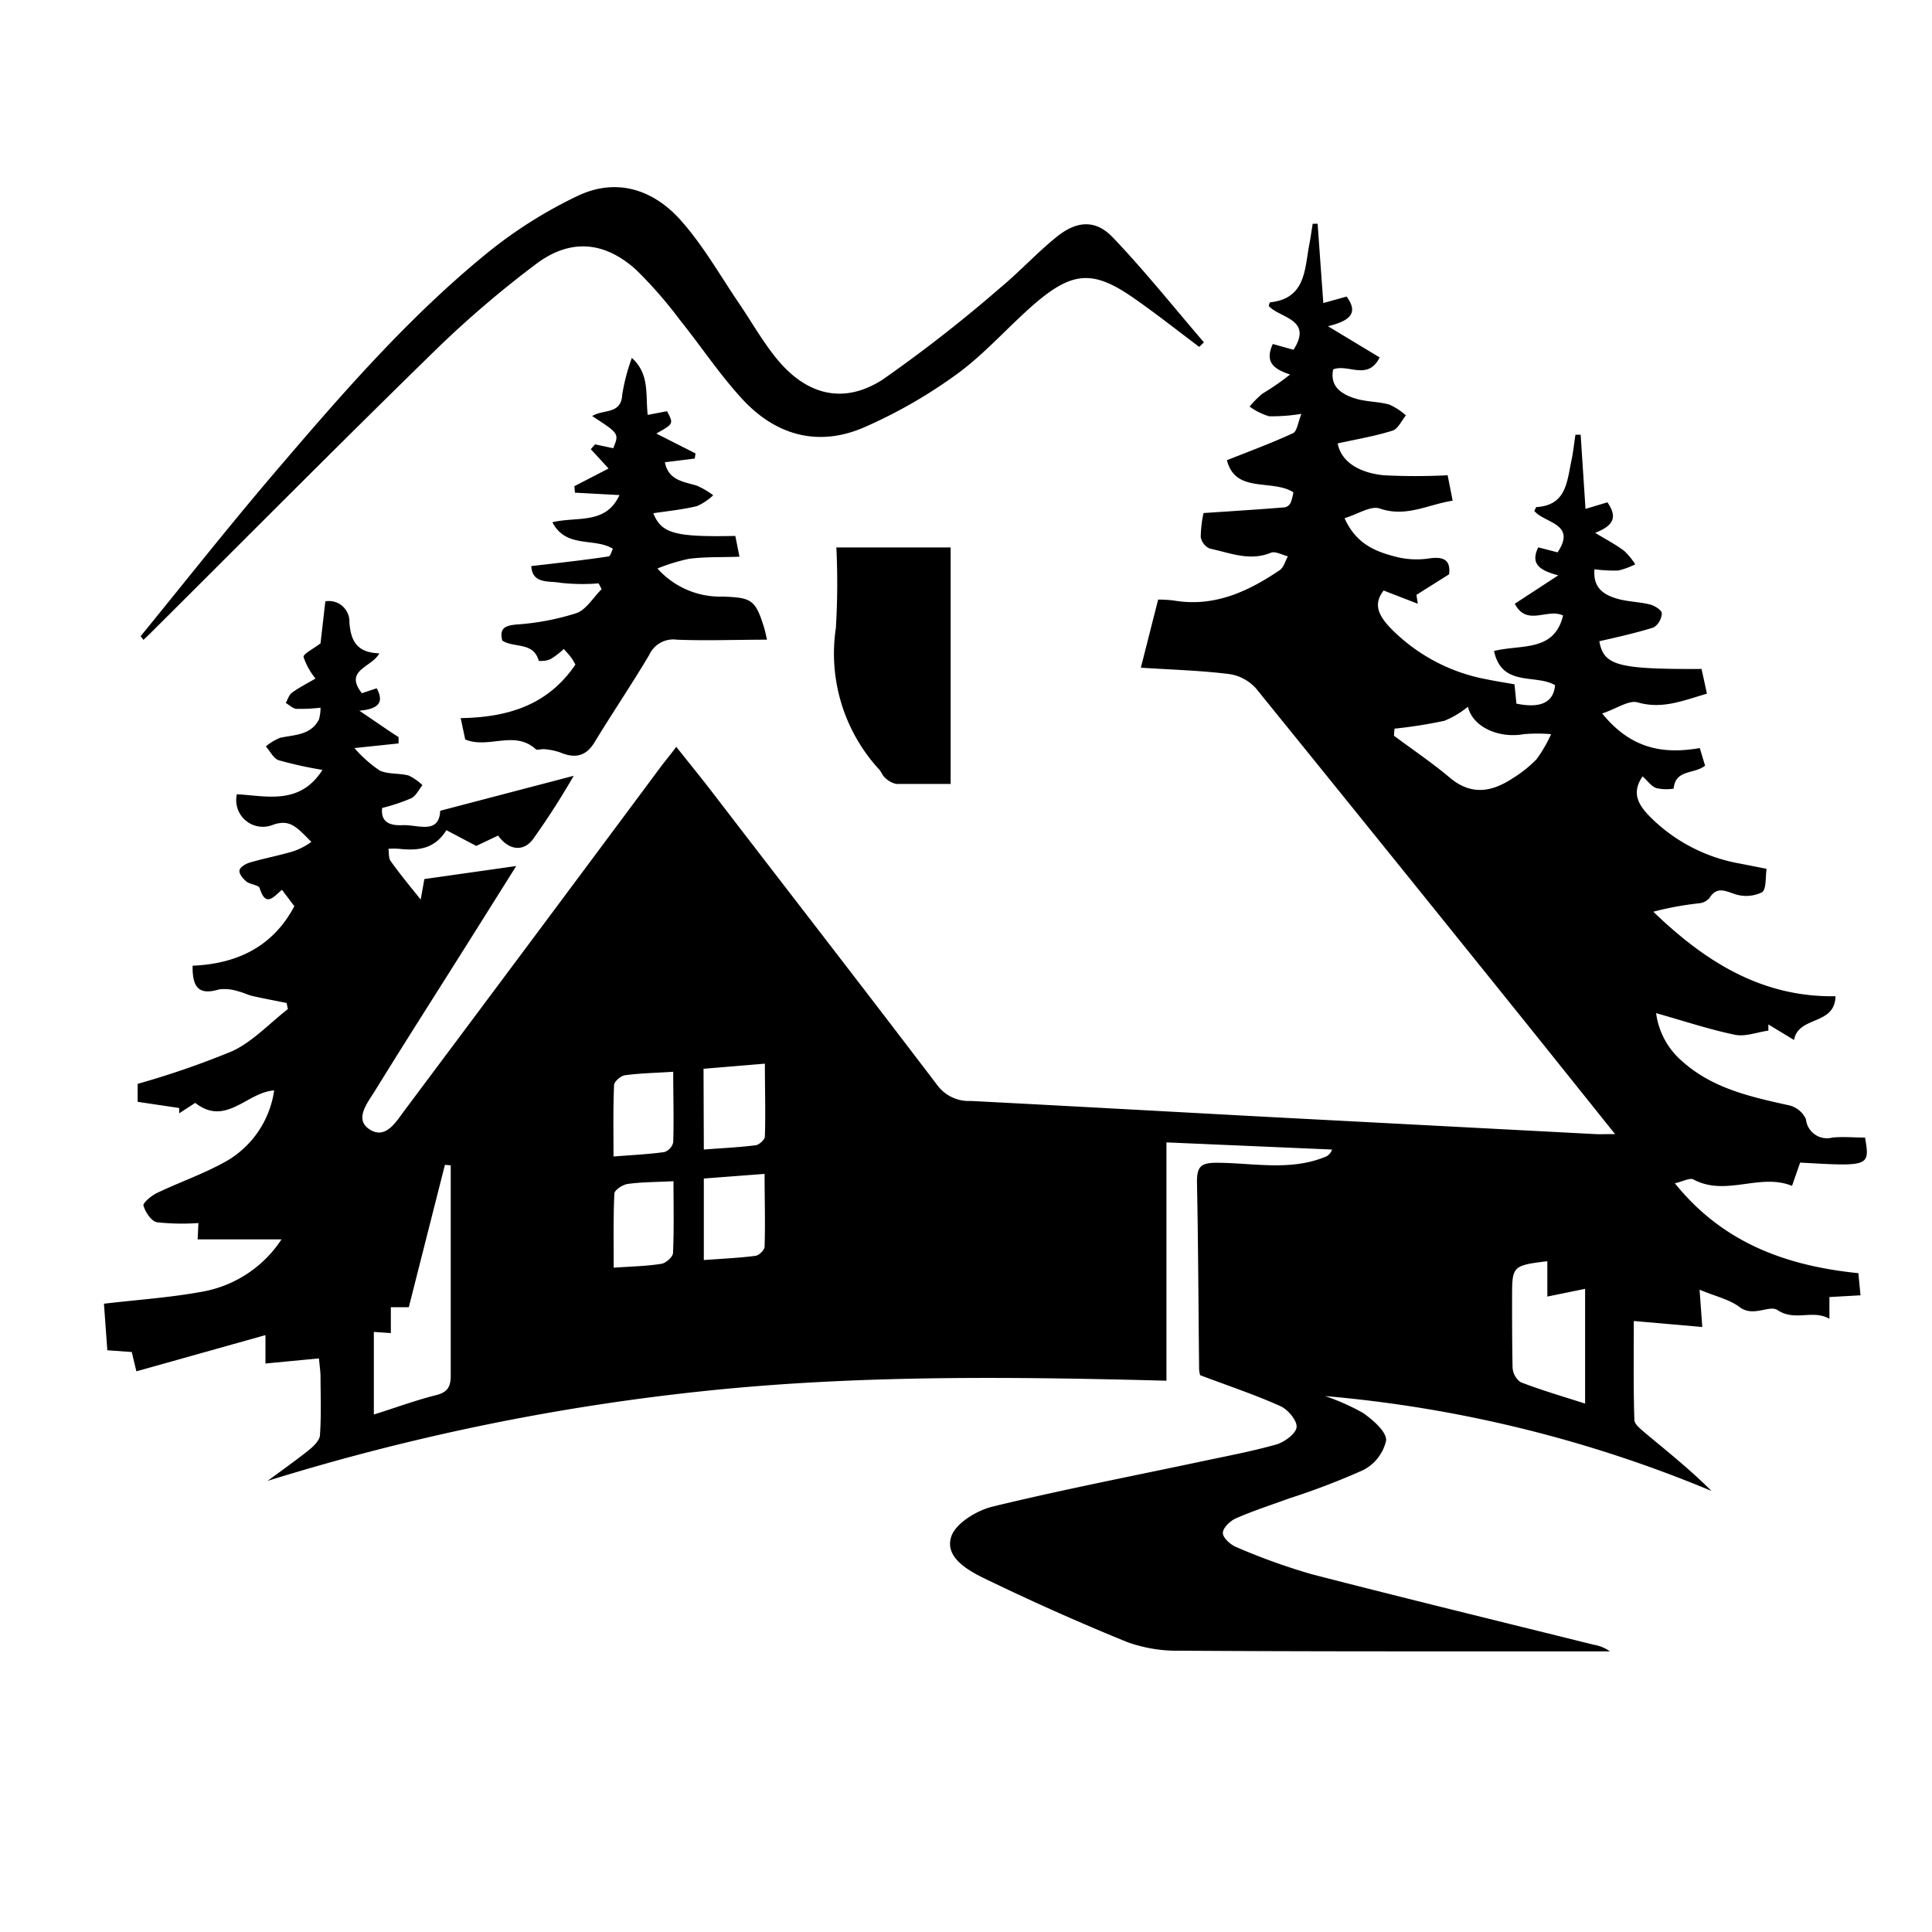 <svg id="Layer_1" data-name="Layer 1" xmlns="http://www.w3.org/2000/svg" viewBox="0 0 200 200"><g id="qzN6JM"><path d="M167.19,117.4c-3.34-4.17-6.4-8-9.47-11.82q-13.8-17.16-27.67-34.28a4.62,4.62,0,0,0-2.79-1.52c-2.93-.37-5.9-.45-9.16-.66l1.79-7.05a13.24,13.24,0,0,1,1.59.09c4.17.72,7.67-.89,11-3.14.41-.28.57-.94.84-1.43-.59-.14-1.3-.56-1.76-.37-2.21.91-4.25,0-6.32-.43a1.6,1.6,0,0,1-.94-1.2,12.43,12.43,0,0,1,.29-2.48c3-.2,5.7-.37,8.42-.59a.89.89,0,0,0,.6-.48,5.37,5.37,0,0,0,.28-1.08c-2.22-1.4-6,.16-6.88-3.32,2.53-1,4.73-1.82,6.85-2.8.41-.2.5-1.09.86-2a18.27,18.27,0,0,1-3.36.25,6.77,6.77,0,0,1-2-1,10.15,10.15,0,0,1,1.3-1.32,27.92,27.92,0,0,0,2.89-2c-1.68-.56-2.66-1.27-1.79-3.16l2.14.6c2.07-3.2-1.47-3.28-2.56-4.54a2.3,2.3,0,0,1,.12-.37c3.73-.39,3.58-3.42,4.08-6,.14-.71.23-1.43.35-2.14l.51,0c.19,2.67.38,5.33.59,8.21l2.41-.67c1.22,1.66.44,2.5-1.93,3.07L142.82,37c-1.23,2.46-3.26.63-4.81,1.24-.36,1.72.8,2.5,2.06,2.94s2.53.36,3.75.7A6.72,6.72,0,0,1,145.54,43c-.46.55-.82,1.41-1.39,1.58-1.84.58-3.77.9-5.67,1.32.3,1.7,1.91,3,4.75,3.3a66.14,66.14,0,0,0,6.63,0c.12.62.3,1.51.52,2.63-2.6.41-4.82,1.75-7.55.81-.93-.32-2.29.6-3.64,1,1.24,2.8,3.4,3.53,5.61,4.07a8.87,8.87,0,0,0,3.21.09c1.51-.21,2.17.24,2,1.65l-3.38,2.13.14.92-3.54-1.37c-.91,1.2-.82,2.29.71,3.88a18.64,18.64,0,0,0,10,5.32c.91.19,1.83.33,2.84.51l.2,2c2.52.52,3.85-.14,4-1.91-2-1.19-5.51.24-6.32-3.54,2.85-.71,6.21.14,7.15-3.67-1.62-.8-3.75,1.18-5-1.22l4.5-2.94c-1.9-.51-2.92-1.16-2.07-2.9l2,.52c2-3-1.34-3-2.41-4.29.11-.2.17-.39.23-.4,3.09-.18,3.15-2.65,3.61-4.79.19-.89.28-1.8.42-2.7h.54c.16,2.51.33,5,.5,7.68L166.4,52c1,1.45.75,2.38-1.27,3.16,1,.61,2.07,1.17,3,1.86a7.22,7.22,0,0,1,1.15,1.4,8,8,0,0,1-1.75.64,15.11,15.11,0,0,1-2.47-.13c-.18,1.95,1,2.67,2.4,3.06,1.09.31,2.26.31,3.36.59.48.12,1.22.6,1.21.91a1.85,1.85,0,0,1-.84,1.46c-1.84.58-3.74,1-5.63,1.43.46,2.51,1.87,2.91,10.58,2.87.18.8.36,1.62.56,2.56-2.44.7-4.6,1.64-7.17.9-.91-.26-2.16.64-3.67,1.15,2.91,3.59,6.19,4.26,10.1,3.58l.55,1.82c-1.1.9-3.09.36-3.25,2.38a4.71,4.71,0,0,1-1.81-.06c-.52-.19-.9-.76-1.41-1.21-1.21,1.75-.38,3,.75,4.16a17.38,17.38,0,0,0,9.35,4.87l2.74.54c-.14.85,0,2.15-.5,2.44a3.75,3.75,0,0,1-2.84.16c-1.06-.37-1.84-.74-2.59.43a1.56,1.56,0,0,1-1,.53,33.3,33.3,0,0,0-4.8.88c5.32,5.13,11.18,8.87,18.86,8.75-.06,3.06-3.85,2-4.29,4.53l-2.66-1.61v.64c-1.16.16-2.38.65-3.46.43-2.68-.56-5.29-1.43-8.16-2.24a7.92,7.92,0,0,0,2.72,5c3.16,2.82,7.1,3.67,11.07,4.55a2.56,2.56,0,0,1,1.72,1.43,2.19,2.19,0,0,0,2.74,1.9c1.12-.11,2.26,0,3.38,0,.51,3,.46,3-6.72,2.59l-.84,2.41c-3.33-1.36-6.84,1.14-10.2-.66-.38-.2-1.08.2-1.93.39,5,6.21,11.57,8.55,19,9.31.07.79.14,1.48.22,2.29l-3.22.18v2.25c-1.74-1-3.56.31-5.37-.9-.85-.57-2.5.76-3.91-.3-1.07-.81-2.51-1.12-4.16-1.81l.28,3.86-7.09-.62c0,3.65-.05,6.94.06,10.23,0,.49.72,1,1.2,1.43,2.3,1.91,4.63,3.78,6.78,5.93a133.62,133.62,0,0,0-40-9.82,22.7,22.7,0,0,1,3.95,1.76c1,.71,2.43,1.93,2.37,2.84a4.55,4.55,0,0,1-2.39,3.07,75.4,75.4,0,0,1-7.72,2.95c-1.82.67-3.68,1.26-5.46,2.05-.59.26-1.35,1-1.33,1.52s.81,1.21,1.41,1.45a64.48,64.48,0,0,0,7.78,2.8c9.71,2.51,19.46,4.88,29.19,7.3a4,4,0,0,1,1.69.69H154.32c-10.72,0-21.43,0-32.15-.07a15.2,15.2,0,0,1-5.5-.9q-7.56-3.08-14.9-6.65c-1.68-.83-4-2.18-3.29-4.28.47-1.38,2.64-2.69,4.28-3.09,7.25-1.76,14.59-3.18,21.89-4.73,2.5-.53,5-1,7.48-1.7.84-.25,2-1.1,2.09-1.77s-.88-1.84-1.66-2.19c-2.59-1.17-5.3-2.07-8.32-3.21a2.47,2.47,0,0,1-.11-.78c-.07-6.4-.09-12.8-.22-19.21,0-1.54.34-2,2-2,3.73,0,7.54.88,11.2-.58a1.2,1.2,0,0,0,.78-.79l-17.14-.74v24.67c-16-.42-31.61-.59-47.18,1a234.48,234.48,0,0,0-45.87,9.37c1.44-1.06,2.91-2.1,4.31-3.22.48-.38,1.08-1,1.11-1.49.14-2,.07-4,.06-6.06,0-.52-.08-1-.16-1.91l-5.54.53v-2.94l-13.36,3.75-.48-2-2.53-.18-.35-4.82c3.46-.41,6.81-.63,10.09-1.23a12.39,12.39,0,0,0,8.29-5.43H20.46l.08-1.69a24.33,24.33,0,0,1-4.28-.08c-.59-.11-1.19-1-1.41-1.73-.08-.26.79-1,1.35-1.28,2.48-1.19,5.12-2.08,7.48-3.46a10.11,10.11,0,0,0,4.7-7.18c-2.8.17-5,3.78-8.17,1.29l-1.66,1.08v-.55l-4.3-.64v-1.86a88.41,88.41,0,0,0,9.83-3.4c2.11-1,3.83-2.87,5.72-4.34l-.13-.63c-1.17-.24-2.35-.46-3.52-.72-.49-.11-1-.38-1.46-.48a4.56,4.56,0,0,0-2-.21c-1.94.58-2.8,0-2.75-2.45,4.5-.19,8.27-1.89,10.53-6.16l-1.28-1.7c-.86.71-1.67,1.88-2.31-.17-.11-.34-1-.37-1.38-.69s-.77-.81-.71-1.15.65-.69,1.08-.81c1.45-.43,2.95-.71,4.41-1.14a6.75,6.75,0,0,0,1.95-1c-1.55-1.56-2.21-2.36-3.94-1.78a2.76,2.76,0,0,1-3.77-3.15c3.09.17,6.52,1.16,8.86-2.52a42.55,42.55,0,0,1-4.53-1c-.54-.18-.89-.94-1.33-1.43a5.34,5.34,0,0,1,1.5-.9c1.5-.32,3.16-.25,4-1.9a4.38,4.38,0,0,0,.16-1.21,17.87,17.87,0,0,1-2.46.12c-.39,0-.76-.4-1.14-.61.21-.37.34-.85.66-1.08.79-.56,1.67-1,2.42-1.45A7,7,0,0,1,31.42,68c0-.33.94-.78,1.76-1.4l.5-4.35a2.12,2.12,0,0,1,2.49,2.17c.14,2,.84,3.15,3.1,3.21-.78,1.47-3.7,1.72-1.81,4.13L39,71.25c.68,1.29.44,2.13-1.8,2.32,1.75,1.18,2.9,2,4.06,2.73l0,.66-4.57.48a13.31,13.31,0,0,0,2.61,2.32c.87.41,2,.26,3,.52a5.4,5.4,0,0,1,1.43,1c-.38.47-.67,1.12-1.17,1.36a19.56,19.56,0,0,1-3,1c-.19,1.66,1.07,1.83,2.15,1.78,1.54-.06,3.75,1,3.86-1.49l13.82-3.62a78.4,78.4,0,0,1-4.25,6.61c-1,1.28-2.48,1.1-3.58-.42L49.3,87.57l-3.09-1.63c-1.24,2-3,2.13-4.89,1.93a6.93,6.93,0,0,0-1.11,0c.07.42,0,.94.22,1.25.87,1.23,1.83,2.4,3.12,4L43.93,91l9.51-1.35c-2.06,3.28-4.07,6.49-6.09,9.69-2.84,4.5-5.71,9-8.49,13.51-.76,1.25-2.26,3-.59,4.07s2.73-.8,3.63-2Q55.18,97.17,68.38,79.41c.48-.64,1-1.26,1.63-2.1,1.23,1.56,2.41,3,3.54,4.46C81.4,92,89.28,102.14,97.06,112.38a4.06,4.06,0,0,0,3.45,1.59c10.23.53,20.46,1.1,30.68,1.65l33.92,1.78C165.63,117.43,166.16,117.4,167.19,117.4ZM40.46,138l-1.76-.12v8.55c2.33-.73,4.35-1.48,6.42-2,1.26-.31,1.55-.92,1.54-2.11,0-6.2,0-12.4,0-18.6v-3.08l-.6-.06q-1.87,7.36-3.74,14.74H40.46Zm119.72-7.44c-3.55.43-3.64.52-3.65,3.49,0,2.49,0,5,.05,7.47a2,2,0,0,0,.83,1.56c2.11.82,4.29,1.45,6.68,2.22V133.42l-3.91.8ZM144.36,75.43l-.06.73c1.93,1.44,3.94,2.79,5.78,4.34,2.19,1.85,4.3,1.51,6.46.1a12.88,12.88,0,0,0,2.52-2A14.3,14.3,0,0,0,160.57,76a16.67,16.67,0,0,0-2.83,0c-2.63.47-5.3-.77-5.78-2.84a9.45,9.45,0,0,1-2.45,1.46A49.11,49.11,0,0,1,144.36,75.43ZM72.86,122v8.44c1.85-.14,3.58-.21,5.29-.43.39,0,1-.61,1-.95.08-2.45,0-4.9,0-7.54Zm0-3c1.88-.15,3.61-.22,5.32-.44.37,0,1-.59,1-.91.08-2.45,0-4.91,0-7.54l-6.35.53Zm-3.13,3.28c-1.81.09-3.29.08-4.74.28-.52.07-1.37.62-1.39,1-.12,2.51-.07,5-.07,7.67,1.88-.13,3.43-.16,4.93-.4.47-.07,1.19-.71,1.21-1.12C69.78,127.33,69.72,124.93,69.72,122.31Zm-6.21-2.56c2-.16,3.62-.23,5.26-.46a1.4,1.4,0,0,0,.91-1c.08-2.38,0-4.76,0-7.31-1.87.12-3.47.15-5,.36-.43.06-1.11.66-1.12,1C63.46,114.76,63.51,117.15,63.51,119.75Z"/><path d="M14.56,65.86c4.45-5.46,8.83-11,13.38-16.36C35,41.23,42.06,33,50.5,26.14a46.74,46.74,0,0,1,9.32-5.87c4-1.9,7.8-.65,10.62,2.5,2.31,2.58,4.06,5.67,6,8.54,1.37,2,2.55,4.14,4.11,6,3.06,3.63,6.83,4.54,10.8,2a146.51,146.51,0,0,0,12.22-9.54c2-1.66,3.8-3.63,5.84-5.27s4-1.81,5.8.09c3.3,3.46,6.3,7.22,9.42,10.85l-.49.47c-2.23-1.68-4.42-3.41-6.7-5-4.2-2.95-6.35-2.87-10.28.49-2.75,2.37-5.16,5.18-8.08,7.31a51,51,0,0,1-9.56,5.5c-4.78,2.1-9.2.88-12.68-2.9-2.36-2.56-4.3-5.51-6.49-8.23a44.38,44.38,0,0,0-4.5-5.15c-3.32-3-6.89-3.26-10.45-.53a108,108,0,0,0-10,8.53c-10,9.75-19.8,19.64-29.68,29.47-.28.29-.58.56-.87.84Z"/><path d="M61.3,43.07c1.16-.73,3-.14,3.11-2.2a20.3,20.3,0,0,1,1-3.82c1.87,1.69,1.4,3.82,1.64,5.9l2-.38c.69,1.3.69,1.3-1.11,2.31L72,46.94l-.08.53-3.09.38c.37,1.89,1.92,2,3.29,2.42a8.09,8.09,0,0,1,1.71,1,6,6,0,0,1-1.67,1.12c-1.49.36-3,.51-4.53.74.84,2.09,2.22,2.48,8.49,2.35l.43,2.15c-1.88.07-3.57,0-5.24.22a19.49,19.49,0,0,0-3.25,1,8.7,8.7,0,0,0,6.76,2.91c3,.1,3.39.32,4.3,3.28.1.32.15.64.28,1.18-3.2,0-6.27.12-9.33,0a2.74,2.74,0,0,0-2.87,1.59c-1.82,3.06-3.81,6-5.68,9.07-.91,1.48-2.08,1.63-3.56,1a6.55,6.55,0,0,0-1.72-.33c-.26,0-.64.13-.79,0-2.19-2-4.88,0-7.29-1l-.47-2.21c4.8-.08,9-1.29,11.88-5.55-.1-.15-.24-.44-.43-.7s-.42-.51-.77-.91A8.92,8.92,0,0,1,57,68.23a2.51,2.51,0,0,1-1.23.18c-.54-2-2.56-1.3-3.78-2.1-.28-1.23.2-1.54,1.46-1.66a26.19,26.19,0,0,0,6.23-1.18c1-.36,1.74-1.62,2.6-2.48l-.31-.6A20.69,20.69,0,0,1,58,60.33c-1.08-.22-2.91.18-3-1.73,2.85-.33,5.42-.61,8-1,.18,0,.3-.51.45-.79-1.91-1.19-4.85,0-6.27-2.75,2.66-.62,5.52.27,6.95-2.81L59.52,51l-.06-.67L63,48.5l-1.84-2,.44-.5,1.88.4C64.1,44.89,64.1,44.89,61.3,43.07Z"/><path d="M86.58,56.67H98.41V81.15c-1.92,0-3.78,0-5.64,0a2.34,2.34,0,0,1-1.16-.65c-.25-.2-.36-.57-.58-.82A17.74,17.74,0,0,1,86.53,65,76.9,76.9,0,0,0,86.58,56.67Z"/></g></svg>